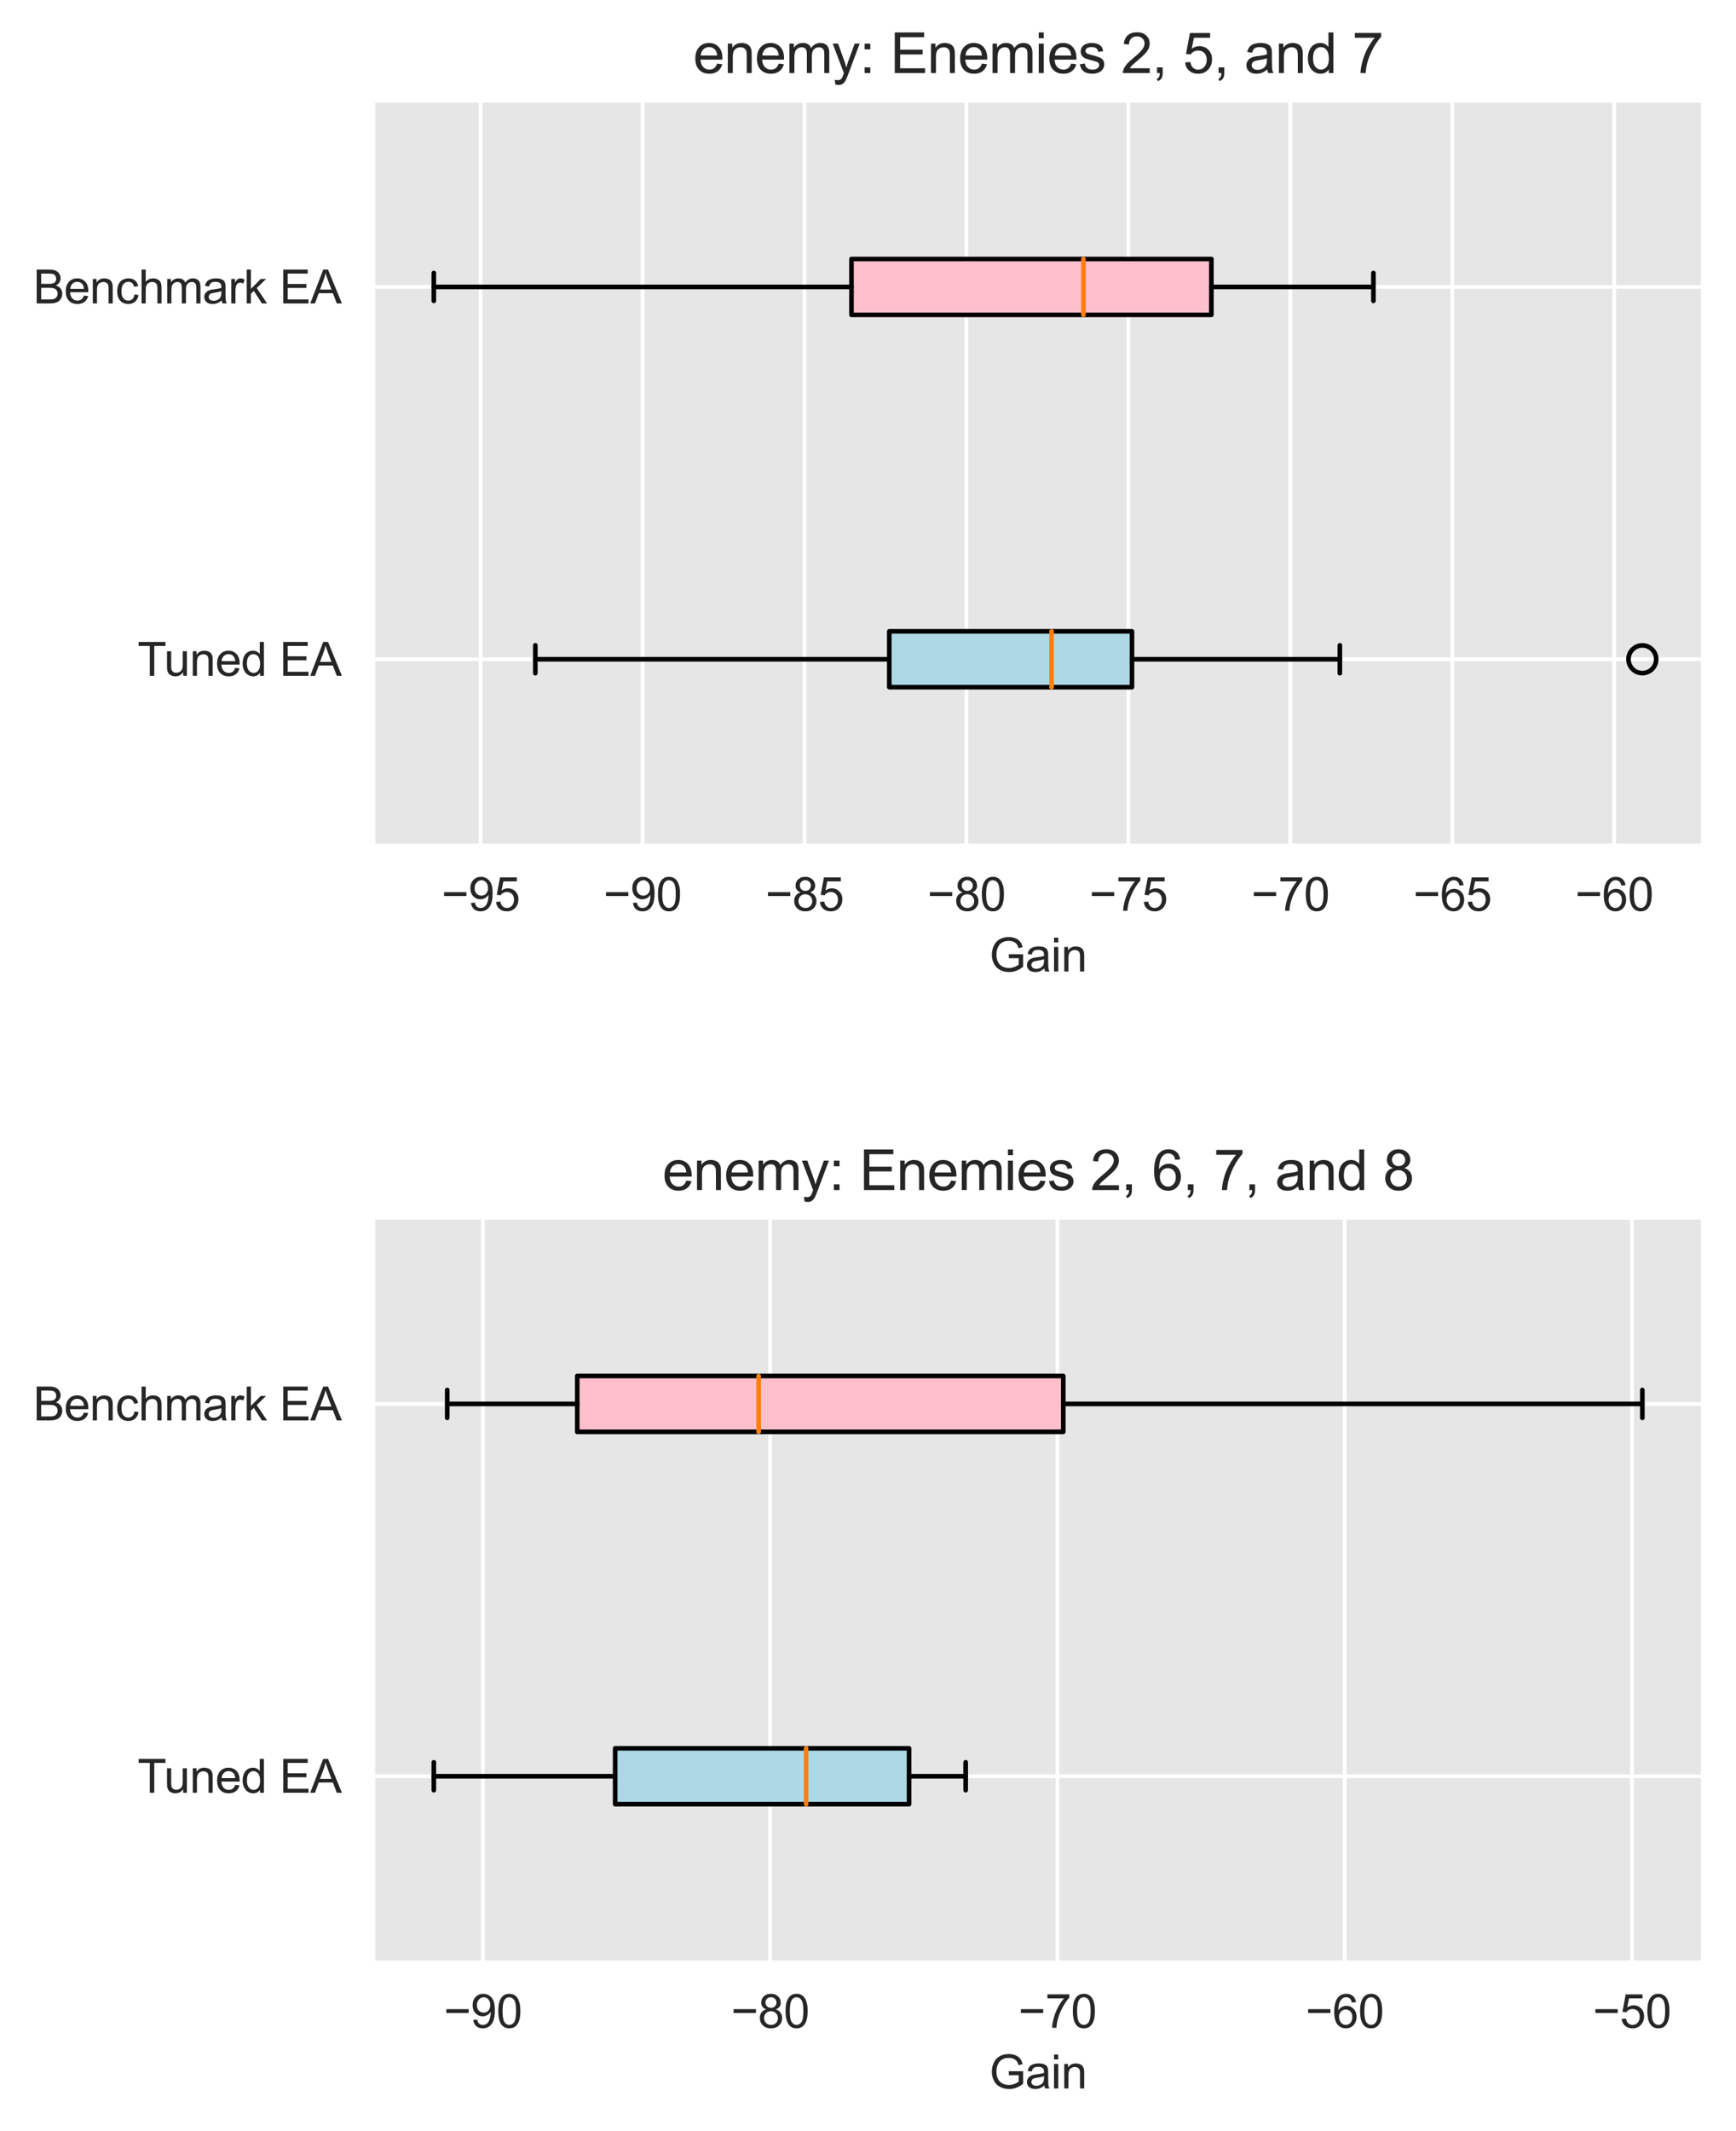 <?xml version="1.0" encoding="utf-8" standalone="no"?>
<!DOCTYPE svg PUBLIC "-//W3C//DTD SVG 1.1//EN"
  "http://www.w3.org/Graphics/SVG/1.1/DTD/svg11.dtd">
<svg xmlns:xlink="http://www.w3.org/1999/xlink" width="376.092pt" height="461.516pt" viewBox="0 0 376.092 461.516" xmlns="http://www.w3.org/2000/svg" version="1.1">
 <defs>
  <style type="text/css">*{stroke-linejoin: round; stroke-linecap: butt}</style>
 </defs>
 <g id="figure_1">
  <g id="patch_1">
   <path d="M 0 461.516 
L 376.092 461.516 
L 376.092 0 
L 0 0 
z
" style="fill: #ffffff"/>
  </g>
  <g id="axes_1">
   <g id="patch_2">
    <path d="M 80.892 183.105 
L 368.892 183.105 
L 368.892 21.825 
L 80.892 21.825 
z
" style="fill: #e6e6e6"/>
   </g>
   <g id="matplotlib.axis_1">
    <g id="xtick_1">
     <g id="line2d_1">
      <path d="M 104.116 183.105 
L 104.116 21.825 
" clip-path="url(#pb64cf999e3)" style="fill: none; stroke: #ffffff; stroke-width: 0.8; stroke-linecap: round"/>
     </g>
     <g id="text_1">
      <!-- −95 -->
      <g style="fill: #262626" transform="translate(95.634 197.263)scale(0.1 -0.1)">
       <defs>
        <path id="ArialMT-2212" d="M 3381 1997 
L 356 1997 
L 356 2522 
L 3381 2522 
L 3381 1997 
z
" transform="scale(0.016)"/>
        <path id="ArialMT-39" d="M 350 1059 
L 891 1109 
Q 959 728 1153 556 
Q 1347 384 1650 384 
Q 1909 384 2104 503 
Q 2300 622 2425 820 
Q 2550 1019 2634 1356 
Q 2719 1694 2719 2044 
Q 2719 2081 2716 2156 
Q 2547 1888 2255 1720 
Q 1963 1553 1622 1553 
Q 1053 1553 659 1965 
Q 266 2378 266 3053 
Q 266 3750 677 4175 
Q 1088 4600 1706 4600 
Q 2153 4600 2523 4359 
Q 2894 4119 3086 3673 
Q 3278 3228 3278 2384 
Q 3278 1506 3087 986 
Q 2897 466 2520 194 
Q 2144 -78 1638 -78 
Q 1100 -78 759 220 
Q 419 519 350 1059 
z
M 2653 3081 
Q 2653 3566 2395 3850 
Q 2138 4134 1775 4134 
Q 1400 4134 1122 3828 
Q 844 3522 844 3034 
Q 844 2597 1108 2323 
Q 1372 2050 1759 2050 
Q 2150 2050 2401 2323 
Q 2653 2597 2653 3081 
z
" transform="scale(0.016)"/>
        <path id="ArialMT-35" d="M 266 1200 
L 856 1250 
Q 922 819 1161 601 
Q 1400 384 1738 384 
Q 2144 384 2425 690 
Q 2706 997 2706 1503 
Q 2706 1984 2436 2262 
Q 2166 2541 1728 2541 
Q 1456 2541 1237 2417 
Q 1019 2294 894 2097 
L 366 2166 
L 809 4519 
L 3088 4519 
L 3088 3981 
L 1259 3981 
L 1013 2750 
Q 1425 3038 1878 3038 
Q 2478 3038 2890 2622 
Q 3303 2206 3303 1553 
Q 3303 931 2941 478 
Q 2500 -78 1738 -78 
Q 1113 -78 717 272 
Q 322 622 266 1200 
z
" transform="scale(0.016)"/>
       </defs>
       <use xlink:href="#ArialMT-2212"/>
       <use xlink:href="#ArialMT-39" x="58.398"/>
       <use xlink:href="#ArialMT-35" x="114.014"/>
      </g>
     </g>
    </g>
    <g id="xtick_2">
     <g id="line2d_2">
      <path d="M 139.2 183.105 
L 139.2 21.825 
" clip-path="url(#pb64cf999e3)" style="fill: none; stroke: #ffffff; stroke-width: 0.8; stroke-linecap: round"/>
     </g>
     <g id="text_2">
      <!-- −90 -->
      <g style="fill: #262626" transform="translate(130.719 197.263)scale(0.1 -0.1)">
       <defs>
        <path id="ArialMT-30" d="M 266 2259 
Q 266 3072 433 3567 
Q 600 4063 929 4331 
Q 1259 4600 1759 4600 
Q 2128 4600 2406 4451 
Q 2684 4303 2865 4023 
Q 3047 3744 3150 3342 
Q 3253 2941 3253 2259 
Q 3253 1453 3087 958 
Q 2922 463 2592 192 
Q 2263 -78 1759 -78 
Q 1097 -78 719 397 
Q 266 969 266 2259 
z
M 844 2259 
Q 844 1131 1108 757 
Q 1372 384 1759 384 
Q 2147 384 2411 759 
Q 2675 1134 2675 2259 
Q 2675 3391 2411 3762 
Q 2147 4134 1753 4134 
Q 1366 4134 1134 3806 
Q 844 3388 844 2259 
z
" transform="scale(0.016)"/>
       </defs>
       <use xlink:href="#ArialMT-2212"/>
       <use xlink:href="#ArialMT-39" x="58.398"/>
       <use xlink:href="#ArialMT-30" x="114.014"/>
      </g>
     </g>
    </g>
    <g id="xtick_3">
     <g id="line2d_3">
      <path d="M 174.285 183.105 
L 174.285 21.825 
" clip-path="url(#pb64cf999e3)" style="fill: none; stroke: #ffffff; stroke-width: 0.8; stroke-linecap: round"/>
     </g>
     <g id="text_3">
      <!-- −85 -->
      <g style="fill: #262626" transform="translate(165.804 197.263)scale(0.1 -0.1)">
       <defs>
        <path id="ArialMT-38" d="M 1131 2484 
Q 781 2613 612 2850 
Q 444 3088 444 3419 
Q 444 3919 803 4259 
Q 1163 4600 1759 4600 
Q 2359 4600 2725 4251 
Q 3091 3903 3091 3403 
Q 3091 3084 2923 2848 
Q 2756 2613 2416 2484 
Q 2838 2347 3058 2040 
Q 3278 1734 3278 1309 
Q 3278 722 2862 322 
Q 2447 -78 1769 -78 
Q 1091 -78 675 323 
Q 259 725 259 1325 
Q 259 1772 486 2073 
Q 713 2375 1131 2484 
z
M 1019 3438 
Q 1019 3113 1228 2906 
Q 1438 2700 1772 2700 
Q 2097 2700 2305 2904 
Q 2513 3109 2513 3406 
Q 2513 3716 2298 3927 
Q 2084 4138 1766 4138 
Q 1444 4138 1231 3931 
Q 1019 3725 1019 3438 
z
M 838 1322 
Q 838 1081 952 856 
Q 1066 631 1291 507 
Q 1516 384 1775 384 
Q 2178 384 2440 643 
Q 2703 903 2703 1303 
Q 2703 1709 2433 1975 
Q 2163 2241 1756 2241 
Q 1359 2241 1098 1978 
Q 838 1716 838 1322 
z
" transform="scale(0.016)"/>
       </defs>
       <use xlink:href="#ArialMT-2212"/>
       <use xlink:href="#ArialMT-38" x="58.398"/>
       <use xlink:href="#ArialMT-35" x="114.014"/>
      </g>
     </g>
    </g>
    <g id="xtick_4">
     <g id="line2d_4">
      <path d="M 209.37 183.105 
L 209.37 21.825 
" clip-path="url(#pb64cf999e3)" style="fill: none; stroke: #ffffff; stroke-width: 0.8; stroke-linecap: round"/>
     </g>
     <g id="text_4">
      <!-- −80 -->
      <g style="fill: #262626" transform="translate(200.889 197.263)scale(0.1 -0.1)">
       <use xlink:href="#ArialMT-2212"/>
       <use xlink:href="#ArialMT-38" x="58.398"/>
       <use xlink:href="#ArialMT-30" x="114.014"/>
      </g>
     </g>
    </g>
    <g id="xtick_5">
     <g id="line2d_5">
      <path d="M 244.455 183.105 
L 244.455 21.825 
" clip-path="url(#pb64cf999e3)" style="fill: none; stroke: #ffffff; stroke-width: 0.8; stroke-linecap: round"/>
     </g>
     <g id="text_5">
      <!-- −75 -->
      <g style="fill: #262626" transform="translate(235.973 197.263)scale(0.1 -0.1)">
       <defs>
        <path id="ArialMT-37" d="M 303 3981 
L 303 4522 
L 3269 4522 
L 3269 4084 
Q 2831 3619 2401 2847 
Q 1972 2075 1738 1259 
Q 1569 684 1522 0 
L 944 0 
Q 953 541 1156 1306 
Q 1359 2072 1739 2783 
Q 2119 3494 2547 3981 
L 303 3981 
z
" transform="scale(0.016)"/>
       </defs>
       <use xlink:href="#ArialMT-2212"/>
       <use xlink:href="#ArialMT-37" x="58.398"/>
       <use xlink:href="#ArialMT-35" x="114.014"/>
      </g>
     </g>
    </g>
    <g id="xtick_6">
     <g id="line2d_6">
      <path d="M 279.539 183.105 
L 279.539 21.825 
" clip-path="url(#pb64cf999e3)" style="fill: none; stroke: #ffffff; stroke-width: 0.8; stroke-linecap: round"/>
     </g>
     <g id="text_6">
      <!-- −70 -->
      <g style="fill: #262626" transform="translate(271.058 197.263)scale(0.1 -0.1)">
       <use xlink:href="#ArialMT-2212"/>
       <use xlink:href="#ArialMT-37" x="58.398"/>
       <use xlink:href="#ArialMT-30" x="114.014"/>
      </g>
     </g>
    </g>
    <g id="xtick_7">
     <g id="line2d_7">
      <path d="M 314.624 183.105 
L 314.624 21.825 
" clip-path="url(#pb64cf999e3)" style="fill: none; stroke: #ffffff; stroke-width: 0.8; stroke-linecap: round"/>
     </g>
     <g id="text_7">
      <!-- −65 -->
      <g style="fill: #262626" transform="translate(306.143 197.263)scale(0.1 -0.1)">
       <defs>
        <path id="ArialMT-36" d="M 3184 3459 
L 2625 3416 
Q 2550 3747 2413 3897 
Q 2184 4138 1850 4138 
Q 1581 4138 1378 3988 
Q 1113 3794 959 3422 
Q 806 3050 800 2363 
Q 1003 2672 1297 2822 
Q 1591 2972 1913 2972 
Q 2475 2972 2870 2558 
Q 3266 2144 3266 1488 
Q 3266 1056 3080 686 
Q 2894 316 2569 119 
Q 2244 -78 1831 -78 
Q 1128 -78 684 439 
Q 241 956 241 2144 
Q 241 3472 731 4075 
Q 1159 4600 1884 4600 
Q 2425 4600 2770 4297 
Q 3116 3994 3184 3459 
z
M 888 1484 
Q 888 1194 1011 928 
Q 1134 663 1356 523 
Q 1578 384 1822 384 
Q 2178 384 2434 671 
Q 2691 959 2691 1453 
Q 2691 1928 2437 2201 
Q 2184 2475 1800 2475 
Q 1419 2475 1153 2201 
Q 888 1928 888 1484 
z
" transform="scale(0.016)"/>
       </defs>
       <use xlink:href="#ArialMT-2212"/>
       <use xlink:href="#ArialMT-36" x="58.398"/>
       <use xlink:href="#ArialMT-35" x="114.014"/>
      </g>
     </g>
    </g>
    <g id="xtick_8">
     <g id="line2d_8">
      <path d="M 349.709 183.105 
L 349.709 21.825 
" clip-path="url(#pb64cf999e3)" style="fill: none; stroke: #ffffff; stroke-width: 0.8; stroke-linecap: round"/>
     </g>
     <g id="text_8">
      <!-- −60 -->
      <g style="fill: #262626" transform="translate(341.228 197.263)scale(0.1 -0.1)">
       <use xlink:href="#ArialMT-2212"/>
       <use xlink:href="#ArialMT-36" x="58.398"/>
       <use xlink:href="#ArialMT-30" x="114.014"/>
      </g>
     </g>
    </g>
    <g id="text_9">
     <!-- Gain -->
     <g style="fill: #262626" transform="translate(214.331 210.408)scale(0.1 -0.1)">
      <defs>
       <path id="ArialMT-47" d="M 2638 1797 
L 2638 2334 
L 4578 2338 
L 4578 638 
Q 4131 281 3656 101 
Q 3181 -78 2681 -78 
Q 2006 -78 1454 211 
Q 903 500 622 1047 
Q 341 1594 341 2269 
Q 341 2938 620 3517 
Q 900 4097 1425 4378 
Q 1950 4659 2634 4659 
Q 3131 4659 3532 4498 
Q 3934 4338 4162 4050 
Q 4391 3763 4509 3300 
L 3963 3150 
Q 3859 3500 3706 3700 
Q 3553 3900 3268 4020 
Q 2984 4141 2638 4141 
Q 2222 4141 1919 4014 
Q 1616 3888 1430 3681 
Q 1244 3475 1141 3228 
Q 966 2803 966 2306 
Q 966 1694 1177 1281 
Q 1388 869 1791 669 
Q 2194 469 2647 469 
Q 3041 469 3416 620 
Q 3791 772 3984 944 
L 3984 1797 
L 2638 1797 
z
" transform="scale(0.016)"/>
       <path id="ArialMT-61" d="M 2588 409 
Q 2275 144 1986 34 
Q 1697 -75 1366 -75 
Q 819 -75 525 192 
Q 231 459 231 875 
Q 231 1119 342 1320 
Q 453 1522 633 1644 
Q 813 1766 1038 1828 
Q 1203 1872 1538 1913 
Q 2219 1994 2541 2106 
Q 2544 2222 2544 2253 
Q 2544 2597 2384 2738 
Q 2169 2928 1744 2928 
Q 1347 2928 1158 2789 
Q 969 2650 878 2297 
L 328 2372 
Q 403 2725 575 2942 
Q 747 3159 1072 3276 
Q 1397 3394 1825 3394 
Q 2250 3394 2515 3294 
Q 2781 3194 2906 3042 
Q 3031 2891 3081 2659 
Q 3109 2516 3109 2141 
L 3109 1391 
Q 3109 606 3145 398 
Q 3181 191 3288 0 
L 2700 0 
Q 2613 175 2588 409 
z
M 2541 1666 
Q 2234 1541 1622 1453 
Q 1275 1403 1131 1340 
Q 988 1278 909 1158 
Q 831 1038 831 891 
Q 831 666 1001 516 
Q 1172 366 1500 366 
Q 1825 366 2078 508 
Q 2331 650 2450 897 
Q 2541 1088 2541 1459 
L 2541 1666 
z
" transform="scale(0.016)"/>
       <path id="ArialMT-69" d="M 425 3934 
L 425 4581 
L 988 4581 
L 988 3934 
L 425 3934 
z
M 425 0 
L 425 3319 
L 988 3319 
L 988 0 
L 425 0 
z
" transform="scale(0.016)"/>
       <path id="ArialMT-6e" d="M 422 0 
L 422 3319 
L 928 3319 
L 928 2847 
Q 1294 3394 1984 3394 
Q 2284 3394 2536 3286 
Q 2788 3178 2913 3003 
Q 3038 2828 3088 2588 
Q 3119 2431 3119 2041 
L 3119 0 
L 2556 0 
L 2556 2019 
Q 2556 2363 2490 2533 
Q 2425 2703 2258 2804 
Q 2091 2906 1866 2906 
Q 1506 2906 1245 2678 
Q 984 2450 984 1813 
L 984 0 
L 422 0 
z
" transform="scale(0.016)"/>
      </defs>
      <use xlink:href="#ArialMT-47"/>
      <use xlink:href="#ArialMT-61" x="77.783"/>
      <use xlink:href="#ArialMT-69" x="133.398"/>
      <use xlink:href="#ArialMT-6e" x="155.615"/>
     </g>
    </g>
   </g>
   <g id="matplotlib.axis_2">
    <g id="ytick_1">
     <g id="line2d_9">
      <path d="M 80.892 142.785 
L 368.892 142.785 
" clip-path="url(#pb64cf999e3)" style="fill: none; stroke: #ffffff; stroke-width: 0.8; stroke-linecap: round"/>
     </g>
     <g id="text_10">
      <!-- Tuned EA -->
      <g style="fill: #262626" transform="translate(29.797 146.364)scale(0.1 -0.1)">
       <defs>
        <path id="ArialMT-54" d="M 1659 0 
L 1659 4041 
L 150 4041 
L 150 4581 
L 3781 4581 
L 3781 4041 
L 2266 4041 
L 2266 0 
L 1659 0 
z
" transform="scale(0.016)"/>
        <path id="ArialMT-75" d="M 2597 0 
L 2597 488 
Q 2209 -75 1544 -75 
Q 1250 -75 995 37 
Q 741 150 617 320 
Q 494 491 444 738 
Q 409 903 409 1263 
L 409 3319 
L 972 3319 
L 972 1478 
Q 972 1038 1006 884 
Q 1059 663 1231 536 
Q 1403 409 1656 409 
Q 1909 409 2131 539 
Q 2353 669 2445 892 
Q 2538 1116 2538 1541 
L 2538 3319 
L 3100 3319 
L 3100 0 
L 2597 0 
z
" transform="scale(0.016)"/>
        <path id="ArialMT-65" d="M 2694 1069 
L 3275 997 
Q 3138 488 2766 206 
Q 2394 -75 1816 -75 
Q 1088 -75 661 373 
Q 234 822 234 1631 
Q 234 2469 665 2931 
Q 1097 3394 1784 3394 
Q 2450 3394 2872 2941 
Q 3294 2488 3294 1666 
Q 3294 1616 3291 1516 
L 816 1516 
Q 847 969 1125 678 
Q 1403 388 1819 388 
Q 2128 388 2347 550 
Q 2566 713 2694 1069 
z
M 847 1978 
L 2700 1978 
Q 2663 2397 2488 2606 
Q 2219 2931 1791 2931 
Q 1403 2931 1139 2672 
Q 875 2413 847 1978 
z
" transform="scale(0.016)"/>
        <path id="ArialMT-64" d="M 2575 0 
L 2575 419 
Q 2259 -75 1647 -75 
Q 1250 -75 917 144 
Q 584 363 401 755 
Q 219 1147 219 1656 
Q 219 2153 384 2558 
Q 550 2963 881 3178 
Q 1213 3394 1622 3394 
Q 1922 3394 2156 3267 
Q 2391 3141 2538 2938 
L 2538 4581 
L 3097 4581 
L 3097 0 
L 2575 0 
z
M 797 1656 
Q 797 1019 1065 703 
Q 1334 388 1700 388 
Q 2069 388 2326 689 
Q 2584 991 2584 1609 
Q 2584 2291 2321 2609 
Q 2059 2928 1675 2928 
Q 1300 2928 1048 2622 
Q 797 2316 797 1656 
z
" transform="scale(0.016)"/>
        <path id="ArialMT-20" transform="scale(0.016)"/>
        <path id="ArialMT-45" d="M 506 0 
L 506 4581 
L 3819 4581 
L 3819 4041 
L 1113 4041 
L 1113 2638 
L 3647 2638 
L 3647 2100 
L 1113 2100 
L 1113 541 
L 3925 541 
L 3925 0 
L 506 0 
z
" transform="scale(0.016)"/>
        <path id="ArialMT-41" d="M -9 0 
L 1750 4581 
L 2403 4581 
L 4278 0 
L 3588 0 
L 3053 1388 
L 1138 1388 
L 634 0 
L -9 0 
z
M 1313 1881 
L 2866 1881 
L 2388 3150 
Q 2169 3728 2063 4100 
Q 1975 3659 1816 3225 
L 1313 1881 
z
" transform="scale(0.016)"/>
       </defs>
       <use xlink:href="#ArialMT-54"/>
       <use xlink:href="#ArialMT-75" x="57.334"/>
       <use xlink:href="#ArialMT-6e" x="112.949"/>
       <use xlink:href="#ArialMT-65" x="168.564"/>
       <use xlink:href="#ArialMT-64" x="224.18"/>
       <use xlink:href="#ArialMT-20" x="279.795"/>
       <use xlink:href="#ArialMT-45" x="307.578"/>
       <use xlink:href="#ArialMT-41" x="374.277"/>
      </g>
     </g>
    </g>
    <g id="ytick_2">
     <g id="line2d_10">
      <path d="M 80.892 62.145 
L 368.892 62.145 
" clip-path="url(#pb64cf999e3)" style="fill: none; stroke: #ffffff; stroke-width: 0.8; stroke-linecap: round"/>
     </g>
     <g id="text_11">
      <!-- Benchmark EA -->
      <g style="fill: #262626" transform="translate(7.2 65.724)scale(0.1 -0.1)">
       <defs>
        <path id="ArialMT-42" d="M 469 0 
L 469 4581 
L 2188 4581 
Q 2713 4581 3030 4442 
Q 3347 4303 3526 4014 
Q 3706 3725 3706 3409 
Q 3706 3116 3547 2856 
Q 3388 2597 3066 2438 
Q 3481 2316 3704 2022 
Q 3928 1728 3928 1328 
Q 3928 1006 3792 729 
Q 3656 453 3456 303 
Q 3256 153 2954 76 
Q 2653 0 2216 0 
L 469 0 
z
M 1075 2656 
L 2066 2656 
Q 2469 2656 2644 2709 
Q 2875 2778 2992 2937 
Q 3109 3097 3109 3338 
Q 3109 3566 3000 3739 
Q 2891 3913 2687 3977 
Q 2484 4041 1991 4041 
L 1075 4041 
L 1075 2656 
z
M 1075 541 
L 2216 541 
Q 2509 541 2628 563 
Q 2838 600 2978 687 
Q 3119 775 3209 942 
Q 3300 1109 3300 1328 
Q 3300 1584 3169 1773 
Q 3038 1963 2805 2039 
Q 2572 2116 2134 2116 
L 1075 2116 
L 1075 541 
z
" transform="scale(0.016)"/>
        <path id="ArialMT-63" d="M 2588 1216 
L 3141 1144 
Q 3050 572 2676 248 
Q 2303 -75 1759 -75 
Q 1078 -75 664 370 
Q 250 816 250 1647 
Q 250 2184 428 2587 
Q 606 2991 970 3192 
Q 1334 3394 1763 3394 
Q 2303 3394 2647 3120 
Q 2991 2847 3088 2344 
L 2541 2259 
Q 2463 2594 2264 2762 
Q 2066 2931 1784 2931 
Q 1359 2931 1093 2626 
Q 828 2322 828 1663 
Q 828 994 1084 691 
Q 1341 388 1753 388 
Q 2084 388 2306 591 
Q 2528 794 2588 1216 
z
" transform="scale(0.016)"/>
        <path id="ArialMT-68" d="M 422 0 
L 422 4581 
L 984 4581 
L 984 2938 
Q 1378 3394 1978 3394 
Q 2347 3394 2619 3248 
Q 2891 3103 3008 2847 
Q 3125 2591 3125 2103 
L 3125 0 
L 2563 0 
L 2563 2103 
Q 2563 2525 2380 2717 
Q 2197 2909 1863 2909 
Q 1613 2909 1392 2779 
Q 1172 2650 1078 2428 
Q 984 2206 984 1816 
L 984 0 
L 422 0 
z
" transform="scale(0.016)"/>
        <path id="ArialMT-6d" d="M 422 0 
L 422 3319 
L 925 3319 
L 925 2853 
Q 1081 3097 1340 3245 
Q 1600 3394 1931 3394 
Q 2300 3394 2536 3241 
Q 2772 3088 2869 2813 
Q 3263 3394 3894 3394 
Q 4388 3394 4653 3120 
Q 4919 2847 4919 2278 
L 4919 0 
L 4359 0 
L 4359 2091 
Q 4359 2428 4304 2576 
Q 4250 2725 4106 2815 
Q 3963 2906 3769 2906 
Q 3419 2906 3187 2673 
Q 2956 2441 2956 1928 
L 2956 0 
L 2394 0 
L 2394 2156 
Q 2394 2531 2256 2718 
Q 2119 2906 1806 2906 
Q 1569 2906 1367 2781 
Q 1166 2656 1075 2415 
Q 984 2175 984 1722 
L 984 0 
L 422 0 
z
" transform="scale(0.016)"/>
        <path id="ArialMT-72" d="M 416 0 
L 416 3319 
L 922 3319 
L 922 2816 
Q 1116 3169 1280 3281 
Q 1444 3394 1641 3394 
Q 1925 3394 2219 3213 
L 2025 2691 
Q 1819 2813 1613 2813 
Q 1428 2813 1281 2702 
Q 1134 2591 1072 2394 
Q 978 2094 978 1738 
L 978 0 
L 416 0 
z
" transform="scale(0.016)"/>
        <path id="ArialMT-6b" d="M 425 0 
L 425 4581 
L 988 4581 
L 988 1969 
L 2319 3319 
L 3047 3319 
L 1778 2088 
L 3175 0 
L 2481 0 
L 1384 1697 
L 988 1316 
L 988 0 
L 425 0 
z
" transform="scale(0.016)"/>
       </defs>
       <use xlink:href="#ArialMT-42"/>
       <use xlink:href="#ArialMT-65" x="66.699"/>
       <use xlink:href="#ArialMT-6e" x="122.314"/>
       <use xlink:href="#ArialMT-63" x="177.93"/>
       <use xlink:href="#ArialMT-68" x="227.93"/>
       <use xlink:href="#ArialMT-6d" x="283.545"/>
       <use xlink:href="#ArialMT-61" x="366.846"/>
       <use xlink:href="#ArialMT-72" x="422.461"/>
       <use xlink:href="#ArialMT-6b" x="455.762"/>
       <use xlink:href="#ArialMT-20" x="505.762"/>
       <use xlink:href="#ArialMT-45" x="533.545"/>
       <use xlink:href="#ArialMT-41" x="600.244"/>
      </g>
     </g>
    </g>
   </g>
   <g id="patch_3">
    <path d="M 192.661 148.833 
L 192.661 136.737 
L 245.232 136.737 
L 245.232 148.833 
L 192.661 148.833 
z
" clip-path="url(#pb64cf999e3)" style="fill: #add8e6; stroke: #000000; stroke-linejoin: miter"/>
   </g>
   <g id="line2d_11">
    <path d="M 192.661 142.785 
L 115.975 142.785 
" clip-path="url(#pb64cf999e3)" style="fill: none; stroke: #000000; stroke-linecap: round"/>
   </g>
   <g id="line2d_12">
    <path d="M 245.232 142.785 
L 290.268 142.785 
" clip-path="url(#pb64cf999e3)" style="fill: none; stroke: #000000; stroke-linecap: round"/>
   </g>
   <g id="line2d_13">
    <path d="M 115.975 145.809 
L 115.975 139.761 
" clip-path="url(#pb64cf999e3)" style="fill: none; stroke: #000000; stroke-linecap: round"/>
   </g>
   <g id="line2d_14">
    <path d="M 290.268 145.809 
L 290.268 139.761 
" clip-path="url(#pb64cf999e3)" style="fill: none; stroke: #000000; stroke-linecap: round"/>
   </g>
   <g id="line2d_15">
    <defs>
     <path id="m5cecdf0afb" d="M 0 3 
C 0.796 3 1.559 2.684 2.121 2.121 
C 2.684 1.559 3 0.796 3 0 
C 3 -0.796 2.684 -1.559 2.121 -2.121 
C 1.559 -2.684 0.796 -3 0 -3 
C -0.796 -3 -1.559 -2.684 -2.121 -2.121 
C -2.684 -1.559 -3 -0.796 -3 0 
C -3 0.796 -2.684 1.559 -2.121 2.121 
C -1.559 2.684 -0.796 3 0 3 
z
" style="stroke: #000000"/>
    </defs>
    <g clip-path="url(#pb64cf999e3)">
     <use xlink:href="#m5cecdf0afb" x="355.801" y="142.785" style="fill-opacity: 0; stroke: #000000"/>
    </g>
   </g>
   <g id="patch_4">
    <path d="M 184.466 68.193 
L 184.466 56.097 
L 262.438 56.097 
L 262.438 68.193 
L 184.466 68.193 
z
" clip-path="url(#pb64cf999e3)" style="fill: #ffc0cb; stroke: #000000; stroke-linejoin: miter"/>
   </g>
   <g id="line2d_16">
    <path d="M 184.466 62.145 
L 93.983 62.145 
" clip-path="url(#pb64cf999e3)" style="fill: none; stroke: #000000; stroke-linecap: round"/>
   </g>
   <g id="line2d_17">
    <path d="M 262.438 62.145 
L 297.543 62.145 
" clip-path="url(#pb64cf999e3)" style="fill: none; stroke: #000000; stroke-linecap: round"/>
   </g>
   <g id="line2d_18">
    <path d="M 93.983 65.169 
L 93.983 59.121 
" clip-path="url(#pb64cf999e3)" style="fill: none; stroke: #000000; stroke-linecap: round"/>
   </g>
   <g id="line2d_19">
    <path d="M 297.543 65.169 
L 297.543 59.121 
" clip-path="url(#pb64cf999e3)" style="fill: none; stroke: #000000; stroke-linecap: round"/>
   </g>
   <g id="line2d_20"/>
   <g id="line2d_21">
    <path d="M 227.82 148.833 
L 227.82 136.737 
" clip-path="url(#pb64cf999e3)" style="fill: none; stroke: #ff7f0e; stroke-linecap: round"/>
   </g>
   <g id="line2d_22">
    <path d="M 234.714 68.193 
L 234.714 56.097 
" clip-path="url(#pb64cf999e3)" style="fill: none; stroke: #ff7f0e; stroke-linecap: round"/>
   </g>
   <g id="patch_5">
    <path d="M 80.892 183.105 
L 80.892 21.825 
" style="fill: none; stroke: #ffffff; stroke-width: 0.8; stroke-linejoin: miter; stroke-linecap: square"/>
   </g>
   <g id="patch_6">
    <path d="M 368.892 183.105 
L 368.892 21.825 
" style="fill: none; stroke: #ffffff; stroke-width: 0.8; stroke-linejoin: miter; stroke-linecap: square"/>
   </g>
   <g id="patch_7">
    <path d="M 80.892 183.105 
L 368.892 183.105 
" style="fill: none; stroke: #ffffff; stroke-width: 0.8; stroke-linejoin: miter; stroke-linecap: square"/>
   </g>
   <g id="patch_8">
    <path d="M 80.892 21.825 
L 368.892 21.825 
" style="fill: none; stroke: #ffffff; stroke-width: 0.8; stroke-linejoin: miter; stroke-linecap: square"/>
   </g>
   <g id="text_12">
    <!-- enemy: Enemies 2, 5, and 7 -->
    <g style="fill: #262626" transform="translate(150.188 15.825)scale(0.12 -0.12)">
     <defs>
      <path id="ArialMT-79" d="M 397 -1278 
L 334 -750 
Q 519 -800 656 -800 
Q 844 -800 956 -737 
Q 1069 -675 1141 -563 
Q 1194 -478 1313 -144 
Q 1328 -97 1363 -6 
L 103 3319 
L 709 3319 
L 1400 1397 
Q 1534 1031 1641 628 
Q 1738 1016 1872 1384 
L 2581 3319 
L 3144 3319 
L 1881 -56 
Q 1678 -603 1566 -809 
Q 1416 -1088 1222 -1217 
Q 1028 -1347 759 -1347 
Q 597 -1347 397 -1278 
z
" transform="scale(0.016)"/>
      <path id="ArialMT-3a" d="M 578 2678 
L 578 3319 
L 1219 3319 
L 1219 2678 
L 578 2678 
z
M 578 0 
L 578 641 
L 1219 641 
L 1219 0 
L 578 0 
z
" transform="scale(0.016)"/>
      <path id="ArialMT-73" d="M 197 991 
L 753 1078 
Q 800 744 1014 566 
Q 1228 388 1613 388 
Q 2000 388 2187 545 
Q 2375 703 2375 916 
Q 2375 1106 2209 1216 
Q 2094 1291 1634 1406 
Q 1016 1563 777 1677 
Q 538 1791 414 1992 
Q 291 2194 291 2438 
Q 291 2659 392 2848 
Q 494 3038 669 3163 
Q 800 3259 1026 3326 
Q 1253 3394 1513 3394 
Q 1903 3394 2198 3281 
Q 2494 3169 2634 2976 
Q 2775 2784 2828 2463 
L 2278 2388 
Q 2241 2644 2061 2787 
Q 1881 2931 1553 2931 
Q 1166 2931 1000 2803 
Q 834 2675 834 2503 
Q 834 2394 903 2306 
Q 972 2216 1119 2156 
Q 1203 2125 1616 2013 
Q 2213 1853 2448 1751 
Q 2684 1650 2818 1456 
Q 2953 1263 2953 975 
Q 2953 694 2789 445 
Q 2625 197 2315 61 
Q 2006 -75 1616 -75 
Q 969 -75 630 194 
Q 291 463 197 991 
z
" transform="scale(0.016)"/>
      <path id="ArialMT-32" d="M 3222 541 
L 3222 0 
L 194 0 
Q 188 203 259 391 
Q 375 700 629 1000 
Q 884 1300 1366 1694 
Q 2113 2306 2375 2664 
Q 2638 3022 2638 3341 
Q 2638 3675 2398 3904 
Q 2159 4134 1775 4134 
Q 1369 4134 1125 3890 
Q 881 3647 878 3216 
L 300 3275 
Q 359 3922 746 4261 
Q 1134 4600 1788 4600 
Q 2447 4600 2831 4234 
Q 3216 3869 3216 3328 
Q 3216 3053 3103 2787 
Q 2991 2522 2730 2228 
Q 2469 1934 1863 1422 
Q 1356 997 1212 845 
Q 1069 694 975 541 
L 3222 541 
z
" transform="scale(0.016)"/>
      <path id="ArialMT-2c" d="M 569 0 
L 569 641 
L 1209 641 
L 1209 0 
Q 1209 -353 1084 -570 
Q 959 -788 688 -906 
L 531 -666 
Q 709 -588 793 -436 
Q 878 -284 888 0 
L 569 0 
z
" transform="scale(0.016)"/>
     </defs>
     <use xlink:href="#ArialMT-65"/>
     <use xlink:href="#ArialMT-6e" x="55.615"/>
     <use xlink:href="#ArialMT-65" x="111.23"/>
     <use xlink:href="#ArialMT-6d" x="166.846"/>
     <use xlink:href="#ArialMT-79" x="250.146"/>
     <use xlink:href="#ArialMT-3a" x="300.146"/>
     <use xlink:href="#ArialMT-20" x="327.93"/>
     <use xlink:href="#ArialMT-45" x="355.713"/>
     <use xlink:href="#ArialMT-6e" x="422.412"/>
     <use xlink:href="#ArialMT-65" x="478.027"/>
     <use xlink:href="#ArialMT-6d" x="533.643"/>
     <use xlink:href="#ArialMT-69" x="616.943"/>
     <use xlink:href="#ArialMT-65" x="639.16"/>
     <use xlink:href="#ArialMT-73" x="694.775"/>
     <use xlink:href="#ArialMT-20" x="744.775"/>
     <use xlink:href="#ArialMT-32" x="772.559"/>
     <use xlink:href="#ArialMT-2c" x="828.174"/>
     <use xlink:href="#ArialMT-20" x="855.957"/>
     <use xlink:href="#ArialMT-35" x="883.74"/>
     <use xlink:href="#ArialMT-2c" x="939.355"/>
     <use xlink:href="#ArialMT-20" x="967.139"/>
     <use xlink:href="#ArialMT-61" x="994.922"/>
     <use xlink:href="#ArialMT-6e" x="1050.537"/>
     <use xlink:href="#ArialMT-64" x="1106.152"/>
     <use xlink:href="#ArialMT-20" x="1161.768"/>
     <use xlink:href="#ArialMT-37" x="1189.551"/>
    </g>
   </g>
  </g>
  <g id="axes_2">
   <g id="patch_9">
    <path d="M 80.892 425.025 
L 368.892 425.025 
L 368.892 263.745 
L 80.892 263.745 
z
" style="fill: #e6e6e6"/>
   </g>
   <g id="matplotlib.axis_3">
    <g id="xtick_9">
     <g id="line2d_23">
      <path d="M 104.605 425.025 
L 104.605 263.745 
" clip-path="url(#p9adcf17d2d)" style="fill: none; stroke: #ffffff; stroke-width: 0.8; stroke-linecap: round"/>
     </g>
     <g id="text_13">
      <!-- −90 -->
      <g style="fill: #262626" transform="translate(96.124 439.183)scale(0.1 -0.1)">
       <use xlink:href="#ArialMT-2212"/>
       <use xlink:href="#ArialMT-39" x="58.398"/>
       <use xlink:href="#ArialMT-30" x="114.014"/>
      </g>
     </g>
    </g>
    <g id="xtick_10">
     <g id="line2d_24">
      <path d="M 166.84 425.025 
L 166.84 263.745 
" clip-path="url(#p9adcf17d2d)" style="fill: none; stroke: #ffffff; stroke-width: 0.8; stroke-linecap: round"/>
     </g>
     <g id="text_14">
      <!-- −80 -->
      <g style="fill: #262626" transform="translate(158.359 439.183)scale(0.1 -0.1)">
       <use xlink:href="#ArialMT-2212"/>
       <use xlink:href="#ArialMT-38" x="58.398"/>
       <use xlink:href="#ArialMT-30" x="114.014"/>
      </g>
     </g>
    </g>
    <g id="xtick_11">
     <g id="line2d_25">
      <path d="M 229.075 425.025 
L 229.075 263.745 
" clip-path="url(#p9adcf17d2d)" style="fill: none; stroke: #ffffff; stroke-width: 0.8; stroke-linecap: round"/>
     </g>
     <g id="text_15">
      <!-- −70 -->
      <g style="fill: #262626" transform="translate(220.594 439.183)scale(0.1 -0.1)">
       <use xlink:href="#ArialMT-2212"/>
       <use xlink:href="#ArialMT-37" x="58.398"/>
       <use xlink:href="#ArialMT-30" x="114.014"/>
      </g>
     </g>
    </g>
    <g id="xtick_12">
     <g id="line2d_26">
      <path d="M 291.31 425.025 
L 291.31 263.745 
" clip-path="url(#p9adcf17d2d)" style="fill: none; stroke: #ffffff; stroke-width: 0.8; stroke-linecap: round"/>
     </g>
     <g id="text_16">
      <!-- −60 -->
      <g style="fill: #262626" transform="translate(282.829 439.183)scale(0.1 -0.1)">
       <use xlink:href="#ArialMT-2212"/>
       <use xlink:href="#ArialMT-36" x="58.398"/>
       <use xlink:href="#ArialMT-30" x="114.014"/>
      </g>
     </g>
    </g>
    <g id="xtick_13">
     <g id="line2d_27">
      <path d="M 353.545 425.025 
L 353.545 263.745 
" clip-path="url(#p9adcf17d2d)" style="fill: none; stroke: #ffffff; stroke-width: 0.8; stroke-linecap: round"/>
     </g>
     <g id="text_17">
      <!-- −50 -->
      <g style="fill: #262626" transform="translate(345.063 439.183)scale(0.1 -0.1)">
       <use xlink:href="#ArialMT-2212"/>
       <use xlink:href="#ArialMT-35" x="58.398"/>
       <use xlink:href="#ArialMT-30" x="114.014"/>
      </g>
     </g>
    </g>
    <g id="text_18">
     <!-- Gain -->
     <g style="fill: #262626" transform="translate(214.331 452.328)scale(0.1 -0.1)">
      <use xlink:href="#ArialMT-47"/>
      <use xlink:href="#ArialMT-61" x="77.783"/>
      <use xlink:href="#ArialMT-69" x="133.398"/>
      <use xlink:href="#ArialMT-6e" x="155.615"/>
     </g>
    </g>
   </g>
   <g id="matplotlib.axis_4">
    <g id="ytick_3">
     <g id="line2d_28">
      <path d="M 80.892 384.705 
L 368.892 384.705 
" clip-path="url(#p9adcf17d2d)" style="fill: none; stroke: #ffffff; stroke-width: 0.8; stroke-linecap: round"/>
     </g>
     <g id="text_19">
      <!-- Tuned EA -->
      <g style="fill: #262626" transform="translate(29.797 388.284)scale(0.1 -0.1)">
       <use xlink:href="#ArialMT-54"/>
       <use xlink:href="#ArialMT-75" x="57.334"/>
       <use xlink:href="#ArialMT-6e" x="112.949"/>
       <use xlink:href="#ArialMT-65" x="168.564"/>
       <use xlink:href="#ArialMT-64" x="224.18"/>
       <use xlink:href="#ArialMT-20" x="279.795"/>
       <use xlink:href="#ArialMT-45" x="307.578"/>
       <use xlink:href="#ArialMT-41" x="374.277"/>
      </g>
     </g>
    </g>
    <g id="ytick_4">
     <g id="line2d_29">
      <path d="M 80.892 304.065 
L 368.892 304.065 
" clip-path="url(#p9adcf17d2d)" style="fill: none; stroke: #ffffff; stroke-width: 0.8; stroke-linecap: round"/>
     </g>
     <g id="text_20">
      <!-- Benchmark EA -->
      <g style="fill: #262626" transform="translate(7.2 307.644)scale(0.1 -0.1)">
       <use xlink:href="#ArialMT-42"/>
       <use xlink:href="#ArialMT-65" x="66.699"/>
       <use xlink:href="#ArialMT-6e" x="122.314"/>
       <use xlink:href="#ArialMT-63" x="177.93"/>
       <use xlink:href="#ArialMT-68" x="227.93"/>
       <use xlink:href="#ArialMT-6d" x="283.545"/>
       <use xlink:href="#ArialMT-61" x="366.846"/>
       <use xlink:href="#ArialMT-72" x="422.461"/>
       <use xlink:href="#ArialMT-6b" x="455.762"/>
       <use xlink:href="#ArialMT-20" x="505.762"/>
       <use xlink:href="#ArialMT-45" x="533.545"/>
       <use xlink:href="#ArialMT-41" x="600.244"/>
      </g>
     </g>
    </g>
   </g>
   <g id="patch_10">
    <path d="M 133.271 390.753 
L 133.271 378.657 
L 196.941 378.657 
L 196.941 390.753 
L 133.271 390.753 
z
" clip-path="url(#p9adcf17d2d)" style="fill: #add8e6; stroke: #000000; stroke-linejoin: miter"/>
   </g>
   <g id="line2d_30">
    <path d="M 133.271 384.705 
L 93.983 384.705 
" clip-path="url(#p9adcf17d2d)" style="fill: none; stroke: #000000; stroke-linecap: round"/>
   </g>
   <g id="line2d_31">
    <path d="M 196.941 384.705 
L 209.206 384.705 
" clip-path="url(#p9adcf17d2d)" style="fill: none; stroke: #000000; stroke-linecap: round"/>
   </g>
   <g id="line2d_32">
    <path d="M 93.983 387.729 
L 93.983 381.681 
" clip-path="url(#p9adcf17d2d)" style="fill: none; stroke: #000000; stroke-linecap: round"/>
   </g>
   <g id="line2d_33">
    <path d="M 209.206 387.729 
L 209.206 381.681 
" clip-path="url(#p9adcf17d2d)" style="fill: none; stroke: #000000; stroke-linecap: round"/>
   </g>
   <g id="line2d_34"/>
   <g id="patch_11">
    <path d="M 125.053 310.113 
L 125.053 298.017 
L 230.347 298.017 
L 230.347 310.113 
L 125.053 310.113 
z
" clip-path="url(#p9adcf17d2d)" style="fill: #ffc0cb; stroke: #000000; stroke-linejoin: miter"/>
   </g>
   <g id="line2d_35">
    <path d="M 125.053 304.065 
L 96.889 304.065 
" clip-path="url(#p9adcf17d2d)" style="fill: none; stroke: #000000; stroke-linecap: round"/>
   </g>
   <g id="line2d_36">
    <path d="M 230.347 304.065 
L 355.801 304.065 
" clip-path="url(#p9adcf17d2d)" style="fill: none; stroke: #000000; stroke-linecap: round"/>
   </g>
   <g id="line2d_37">
    <path d="M 96.889 307.089 
L 96.889 301.041 
" clip-path="url(#p9adcf17d2d)" style="fill: none; stroke: #000000; stroke-linecap: round"/>
   </g>
   <g id="line2d_38">
    <path d="M 355.801 307.089 
L 355.801 301.041 
" clip-path="url(#p9adcf17d2d)" style="fill: none; stroke: #000000; stroke-linecap: round"/>
   </g>
   <g id="line2d_39"/>
   <g id="line2d_40">
    <path d="M 174.64 390.753 
L 174.64 378.657 
" clip-path="url(#p9adcf17d2d)" style="fill: none; stroke: #ff7f0e; stroke-linecap: round"/>
   </g>
   <g id="line2d_41">
    <path d="M 164.357 310.113 
L 164.357 298.017 
" clip-path="url(#p9adcf17d2d)" style="fill: none; stroke: #ff7f0e; stroke-linecap: round"/>
   </g>
   <g id="patch_12">
    <path d="M 80.892 425.025 
L 80.892 263.745 
" style="fill: none; stroke: #ffffff; stroke-width: 0.8; stroke-linejoin: miter; stroke-linecap: square"/>
   </g>
   <g id="patch_13">
    <path d="M 368.892 425.025 
L 368.892 263.745 
" style="fill: none; stroke: #ffffff; stroke-width: 0.8; stroke-linejoin: miter; stroke-linecap: square"/>
   </g>
   <g id="patch_14">
    <path d="M 80.892 425.025 
L 368.892 425.025 
" style="fill: none; stroke: #ffffff; stroke-width: 0.8; stroke-linejoin: miter; stroke-linecap: square"/>
   </g>
   <g id="patch_15">
    <path d="M 80.892 263.745 
L 368.892 263.745 
" style="fill: none; stroke: #ffffff; stroke-width: 0.8; stroke-linejoin: miter; stroke-linecap: square"/>
   </g>
   <g id="text_21">
    <!-- enemy: Enemies 2, 6, 7, and 8 -->
    <g style="fill: #262626" transform="translate(143.517 257.745)scale(0.12 -0.12)">
     <use xlink:href="#ArialMT-65"/>
     <use xlink:href="#ArialMT-6e" x="55.615"/>
     <use xlink:href="#ArialMT-65" x="111.23"/>
     <use xlink:href="#ArialMT-6d" x="166.846"/>
     <use xlink:href="#ArialMT-79" x="250.146"/>
     <use xlink:href="#ArialMT-3a" x="300.146"/>
     <use xlink:href="#ArialMT-20" x="327.93"/>
     <use xlink:href="#ArialMT-45" x="355.713"/>
     <use xlink:href="#ArialMT-6e" x="422.412"/>
     <use xlink:href="#ArialMT-65" x="478.027"/>
     <use xlink:href="#ArialMT-6d" x="533.643"/>
     <use xlink:href="#ArialMT-69" x="616.943"/>
     <use xlink:href="#ArialMT-65" x="639.16"/>
     <use xlink:href="#ArialMT-73" x="694.775"/>
     <use xlink:href="#ArialMT-20" x="744.775"/>
     <use xlink:href="#ArialMT-32" x="772.559"/>
     <use xlink:href="#ArialMT-2c" x="828.174"/>
     <use xlink:href="#ArialMT-20" x="855.957"/>
     <use xlink:href="#ArialMT-36" x="883.74"/>
     <use xlink:href="#ArialMT-2c" x="939.355"/>
     <use xlink:href="#ArialMT-20" x="967.139"/>
     <use xlink:href="#ArialMT-37" x="994.922"/>
     <use xlink:href="#ArialMT-2c" x="1050.537"/>
     <use xlink:href="#ArialMT-20" x="1078.32"/>
     <use xlink:href="#ArialMT-61" x="1106.104"/>
     <use xlink:href="#ArialMT-6e" x="1161.719"/>
     <use xlink:href="#ArialMT-64" x="1217.334"/>
     <use xlink:href="#ArialMT-20" x="1272.949"/>
     <use xlink:href="#ArialMT-38" x="1300.732"/>
    </g>
   </g>
  </g>
 </g>
 <defs>
  <clipPath id="pb64cf999e3">
   <rect x="80.892" y="21.825" width="288" height="161.28"/>
  </clipPath>
  <clipPath id="p9adcf17d2d">
   <rect x="80.892" y="263.745" width="288" height="161.28"/>
  </clipPath>
 </defs>
</svg>
